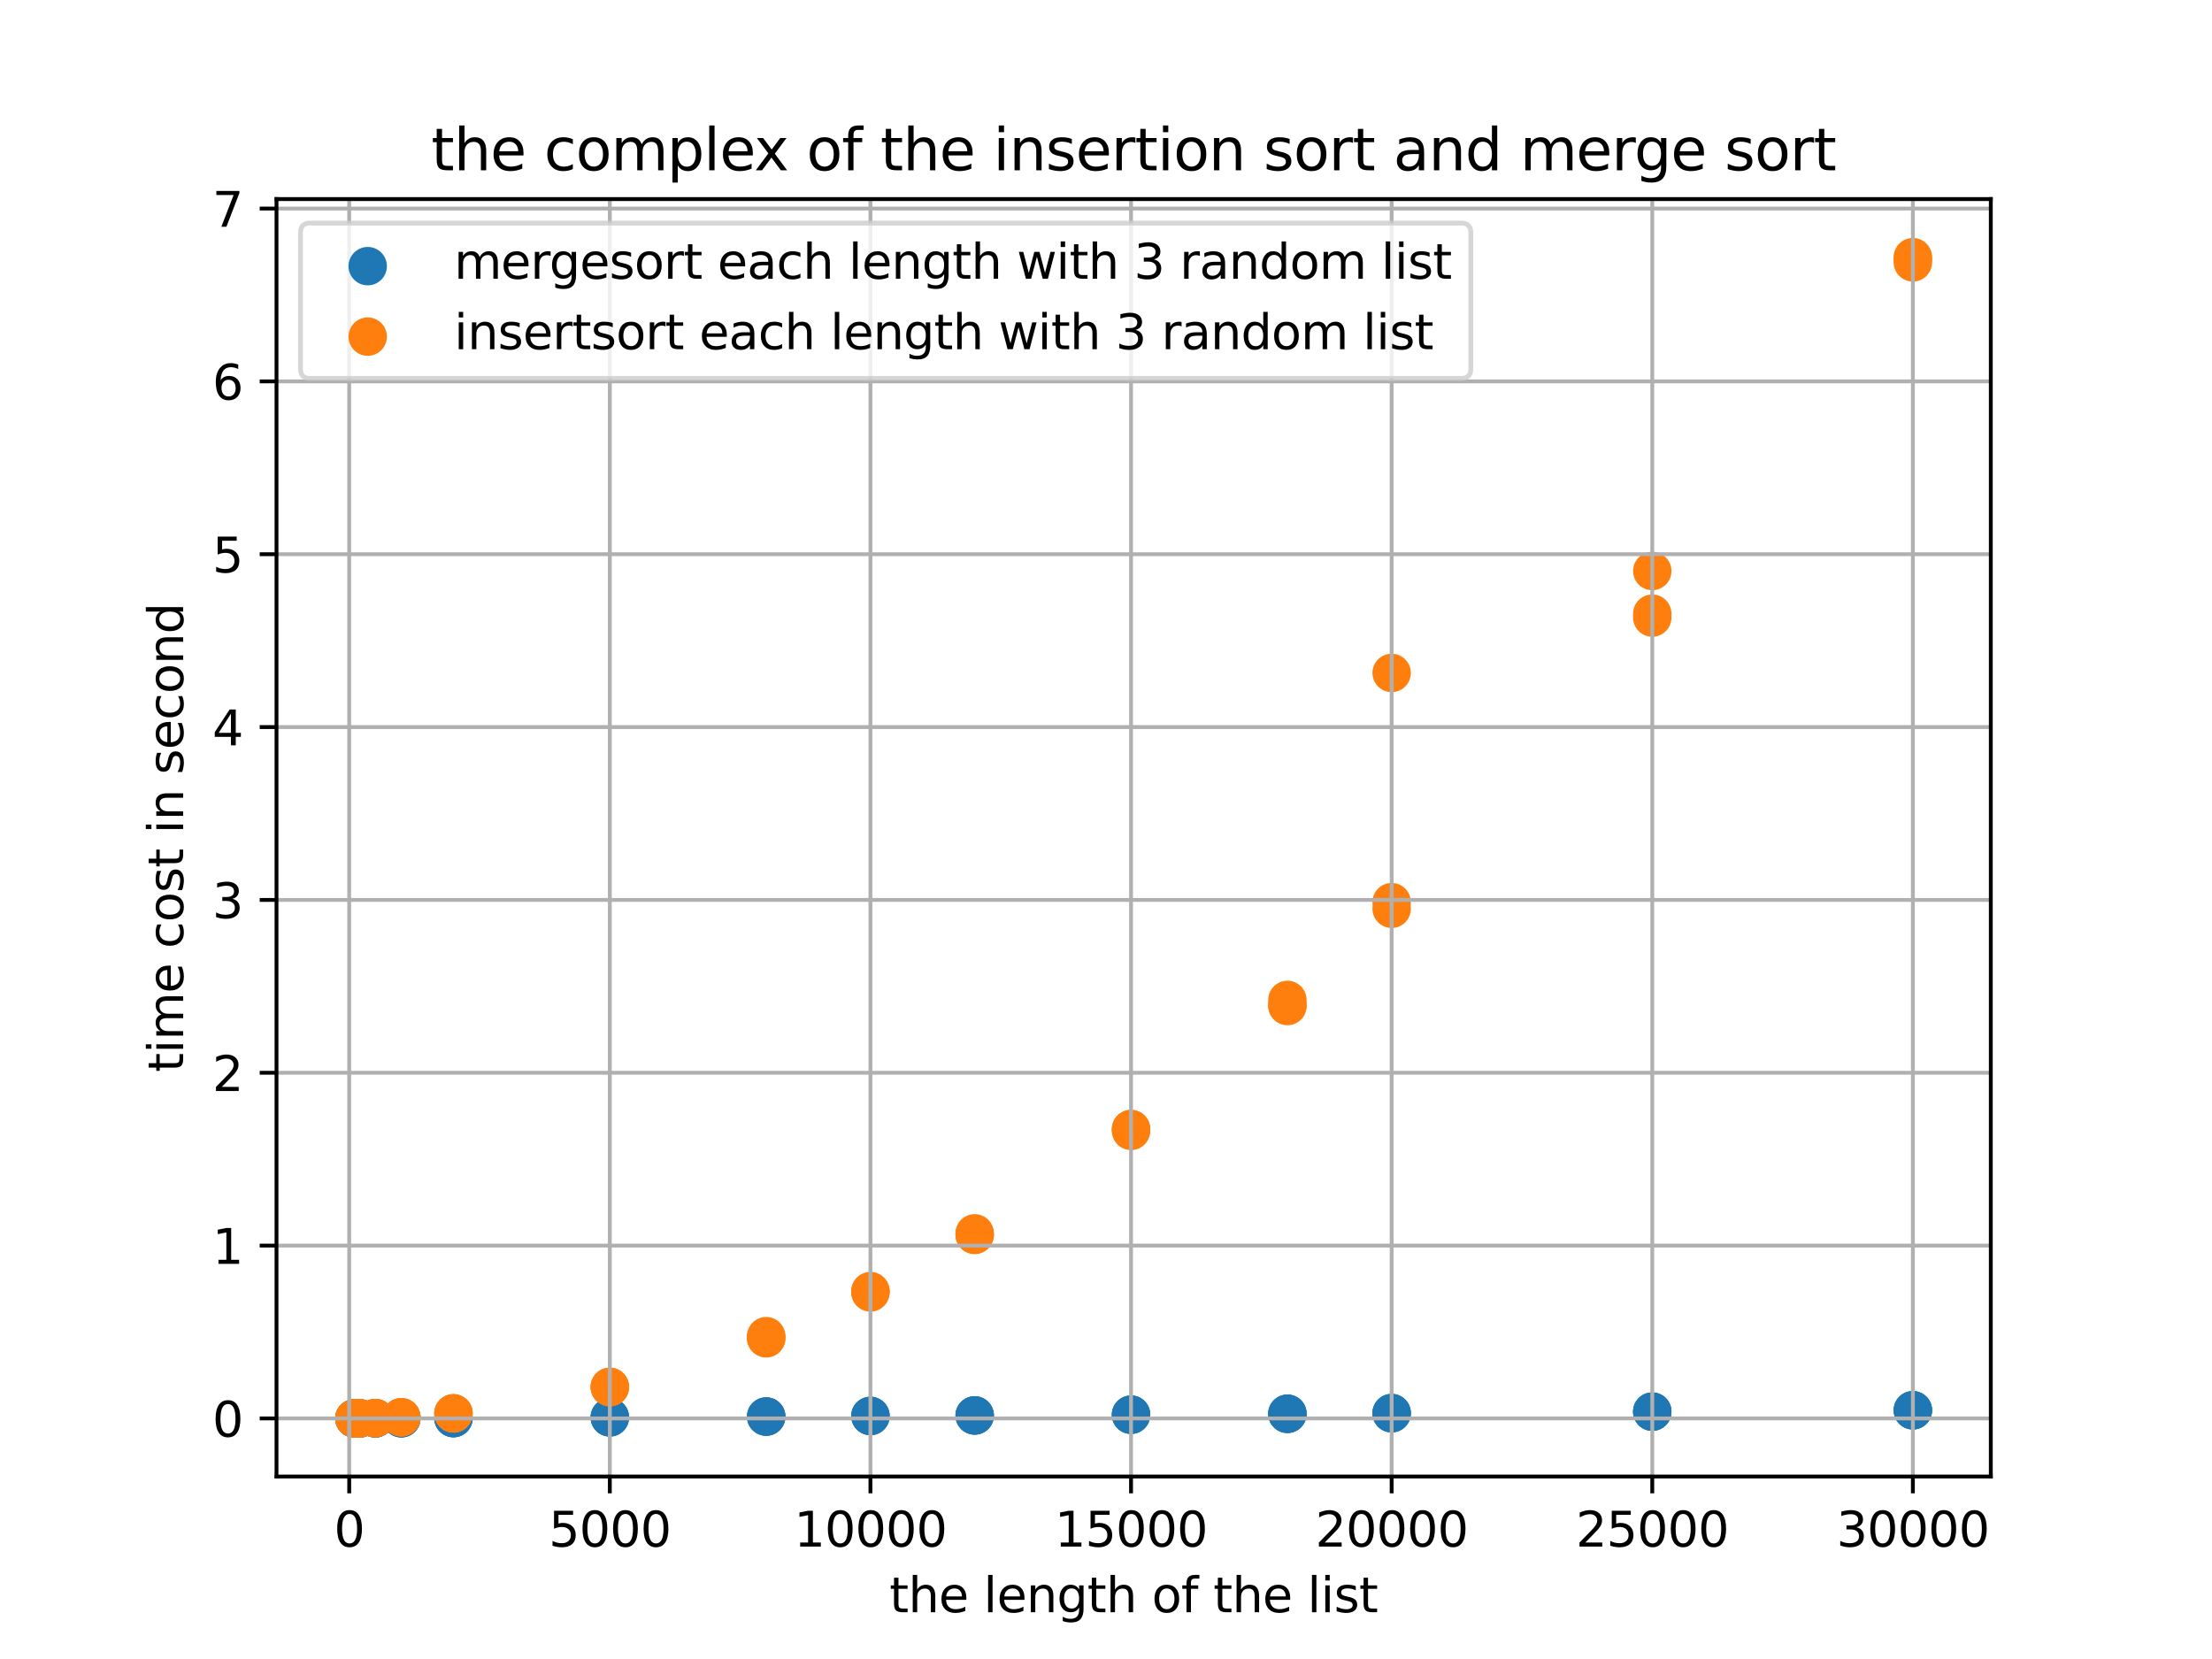 <?xml version="1.0" encoding="utf-8" standalone="no"?>
<!DOCTYPE svg PUBLIC "-//W3C//DTD SVG 1.1//EN"
  "http://www.w3.org/Graphics/SVG/1.1/DTD/svg11.dtd">
<svg xmlns:xlink="http://www.w3.org/1999/xlink" width="460.8pt" height="345.6pt" viewBox="0 0 460.8 345.6" xmlns="http://www.w3.org/2000/svg" version="1.1">
 <defs>
  <style type="text/css">*{stroke-linejoin: round; stroke-linecap: butt}</style>
 </defs>
 <g id="figure_1">
  <g id="patch_1">
   <path d="M 0 345.6 
L 460.8 345.6 
L 460.8 0 
L 0 0 
z
" style="fill: #ffffff"/>
  </g>
  <g id="axes_1">
   <g id="patch_2">
    <path d="M 57.6 307.584 
L 414.72 307.584 
L 414.72 41.472 
L 57.6 41.472 
z
" style="fill: #ffffff"/>
   </g>
   <g id="PathCollection_1">
    <defs>
     <path id="m9491cc3887" d="M 0 3 
C 0.796 3 1.559 2.684 2.121 2.121 
C 2.684 1.559 3 0.796 3 0 
C 3 -0.796 2.684 -1.559 2.121 -2.121 
C 1.559 -2.684 0.796 -3 0 -3 
C -0.796 -3 -1.559 -2.684 -2.121 -2.121 
C -2.684 -1.559 -3 -0.796 -3 0 
C -3 0.796 -2.684 1.559 -2.121 2.121 
C -1.559 2.684 -0.796 3 0 3 
z
" style="stroke: #1f77b4; stroke-width: 2"/>
    </defs>
    <g clip-path="url(#p5fad1ad735)">
     <use xlink:href="#m9491cc3887" x="73.833" y="295.488" style="fill: #1f77b4; stroke: #1f77b4; stroke-width: 2"/>
     <use xlink:href="#m9491cc3887" x="74.919" y="295.452" style="fill: #1f77b4; stroke: #1f77b4; stroke-width: 2"/>
     <use xlink:href="#m9491cc3887" x="78.176" y="295.488" style="fill: #1f77b4; stroke: #1f77b4; stroke-width: 2"/>
     <use xlink:href="#m9491cc3887" x="83.605" y="295.416" style="fill: #1f77b4; stroke: #1f77b4; stroke-width: 2"/>
     <use xlink:href="#m9491cc3887" x="94.463" y="295.416" style="fill: #1f77b4; stroke: #1f77b4; stroke-width: 2"/>
     <use xlink:href="#m9491cc3887" x="127.037" y="295.253" style="fill: #1f77b4; stroke: #1f77b4; stroke-width: 2"/>
     <use xlink:href="#m9491cc3887" x="159.611" y="295.095" style="fill: #1f77b4; stroke: #1f77b4; stroke-width: 2"/>
     <use xlink:href="#m9491cc3887" x="181.327" y="294.948" style="fill: #1f77b4; stroke: #1f77b4; stroke-width: 2"/>
     <use xlink:href="#m9491cc3887" x="203.043" y="294.84" style="fill: #1f77b4; stroke: #1f77b4; stroke-width: 2"/>
     <use xlink:href="#m9491cc3887" x="235.617" y="294.696" style="fill: #1f77b4; stroke: #1f77b4; stroke-width: 2"/>
     <use xlink:href="#m9491cc3887" x="268.191" y="294.497" style="fill: #1f77b4; stroke: #1f77b4; stroke-width: 2"/>
     <use xlink:href="#m9491cc3887" x="289.907" y="294.354" style="fill: #1f77b4; stroke: #1f77b4; stroke-width: 2"/>
     <use xlink:href="#m9491cc3887" x="344.197" y="294.057" style="fill: #1f77b4; stroke: #1f77b4; stroke-width: 2"/>
     <use xlink:href="#m9491cc3887" x="398.487" y="293.786" style="fill: #1f77b4; stroke: #1f77b4; stroke-width: 2"/>
     <use xlink:href="#m9491cc3887" x="73.833" y="295.488" style="fill: #1f77b4; stroke: #1f77b4; stroke-width: 2"/>
     <use xlink:href="#m9491cc3887" x="74.919" y="295.488" style="fill: #1f77b4; stroke: #1f77b4; stroke-width: 2"/>
     <use xlink:href="#m9491cc3887" x="78.176" y="295.452" style="fill: #1f77b4; stroke: #1f77b4; stroke-width: 2"/>
     <use xlink:href="#m9491cc3887" x="83.605" y="295.452" style="fill: #1f77b4; stroke: #1f77b4; stroke-width: 2"/>
     <use xlink:href="#m9491cc3887" x="94.463" y="295.416" style="fill: #1f77b4; stroke: #1f77b4; stroke-width: 2"/>
     <use xlink:href="#m9491cc3887" x="127.037" y="295.272" style="fill: #1f77b4; stroke: #1f77b4; stroke-width: 2"/>
     <use xlink:href="#m9491cc3887" x="159.611" y="295.092" style="fill: #1f77b4; stroke: #1f77b4; stroke-width: 2"/>
     <use xlink:href="#m9491cc3887" x="181.327" y="294.985" style="fill: #1f77b4; stroke: #1f77b4; stroke-width: 2"/>
     <use xlink:href="#m9491cc3887" x="203.043" y="294.875" style="fill: #1f77b4; stroke: #1f77b4; stroke-width: 2"/>
     <use xlink:href="#m9491cc3887" x="235.617" y="294.697" style="fill: #1f77b4; stroke: #1f77b4; stroke-width: 2"/>
     <use xlink:href="#m9491cc3887" x="268.191" y="294.516" style="fill: #1f77b4; stroke: #1f77b4; stroke-width: 2"/>
     <use xlink:href="#m9491cc3887" x="289.907" y="294.372" style="fill: #1f77b4; stroke: #1f77b4; stroke-width: 2"/>
     <use xlink:href="#m9491cc3887" x="344.197" y="294.084" style="fill: #1f77b4; stroke: #1f77b4; stroke-width: 2"/>
     <use xlink:href="#m9491cc3887" x="398.487" y="293.796" style="fill: #1f77b4; stroke: #1f77b4; stroke-width: 2"/>
     <use xlink:href="#m9491cc3887" x="73.833" y="295.488" style="fill: #1f77b4; stroke: #1f77b4; stroke-width: 2"/>
     <use xlink:href="#m9491cc3887" x="74.919" y="295.488" style="fill: #1f77b4; stroke: #1f77b4; stroke-width: 2"/>
     <use xlink:href="#m9491cc3887" x="78.176" y="295.452" style="fill: #1f77b4; stroke: #1f77b4; stroke-width: 2"/>
     <use xlink:href="#m9491cc3887" x="83.605" y="295.452" style="fill: #1f77b4; stroke: #1f77b4; stroke-width: 2"/>
     <use xlink:href="#m9491cc3887" x="94.463" y="295.416" style="fill: #1f77b4; stroke: #1f77b4; stroke-width: 2"/>
     <use xlink:href="#m9491cc3887" x="127.037" y="295.236" style="fill: #1f77b4; stroke: #1f77b4; stroke-width: 2"/>
     <use xlink:href="#m9491cc3887" x="159.611" y="295.1" style="fill: #1f77b4; stroke: #1f77b4; stroke-width: 2"/>
     <use xlink:href="#m9491cc3887" x="181.327" y="294.976" style="fill: #1f77b4; stroke: #1f77b4; stroke-width: 2"/>
     <use xlink:href="#m9491cc3887" x="203.043" y="294.876" style="fill: #1f77b4; stroke: #1f77b4; stroke-width: 2"/>
     <use xlink:href="#m9491cc3887" x="235.617" y="294.732" style="fill: #1f77b4; stroke: #1f77b4; stroke-width: 2"/>
     <use xlink:href="#m9491cc3887" x="268.191" y="294.533" style="fill: #1f77b4; stroke: #1f77b4; stroke-width: 2"/>
     <use xlink:href="#m9491cc3887" x="289.907" y="294.426" style="fill: #1f77b4; stroke: #1f77b4; stroke-width: 2"/>
     <use xlink:href="#m9491cc3887" x="344.197" y="294.084" style="fill: #1f77b4; stroke: #1f77b4; stroke-width: 2"/>
     <use xlink:href="#m9491cc3887" x="398.487" y="293.777" style="fill: #1f77b4; stroke: #1f77b4; stroke-width: 2"/>
    </g>
   </g>
   <g id="PathCollection_2">
    <defs>
     <path id="m4ae470f690" d="M 0 3 
C 0.796 3 1.559 2.684 2.121 2.121 
C 2.684 1.559 3 0.796 3 0 
C 3 -0.796 2.684 -1.559 2.121 -2.121 
C 1.559 -2.684 0.796 -3 0 -3 
C -0.796 -3 -1.559 -2.684 -2.121 -2.121 
C -2.684 -1.559 -3 -0.796 -3 0 
C -3 0.796 -2.684 1.559 -2.121 2.121 
C -1.559 2.684 -0.796 3 0 3 
z
" style="stroke: #ff7f0e; stroke-width: 2"/>
    </defs>
    <g clip-path="url(#p5fad1ad735)">
     <use xlink:href="#m4ae470f690" x="73.833" y="295.488" style="fill: #ff7f0e; stroke: #ff7f0e; stroke-width: 2"/>
     <use xlink:href="#m4ae470f690" x="74.919" y="295.452" style="fill: #ff7f0e; stroke: #ff7f0e; stroke-width: 2"/>
     <use xlink:href="#m4ae470f690" x="78.176" y="295.416" style="fill: #ff7f0e; stroke: #ff7f0e; stroke-width: 2"/>
     <use xlink:href="#m4ae470f690" x="83.605" y="295.236" style="fill: #ff7f0e; stroke: #ff7f0e; stroke-width: 2"/>
     <use xlink:href="#m4ae470f690" x="94.463" y="294.423" style="fill: #ff7f0e; stroke: #ff7f0e; stroke-width: 2"/>
     <use xlink:href="#m4ae470f690" x="127.037" y="288.899" style="fill: #ff7f0e; stroke: #ff7f0e; stroke-width: 2"/>
     <use xlink:href="#m4ae470f690" x="159.611" y="278.345" style="fill: #ff7f0e; stroke: #ff7f0e; stroke-width: 2"/>
     <use xlink:href="#m4ae470f690" x="181.327" y="268.955" style="fill: #ff7f0e; stroke: #ff7f0e; stroke-width: 2"/>
     <use xlink:href="#m4ae470f690" x="203.043" y="257.262" style="fill: #ff7f0e; stroke: #ff7f0e; stroke-width: 2"/>
     <use xlink:href="#m4ae470f690" x="235.617" y="235.216" style="fill: #ff7f0e; stroke: #ff7f0e; stroke-width: 2"/>
     <use xlink:href="#m4ae470f690" x="268.191" y="209.577" style="fill: #ff7f0e; stroke: #ff7f0e; stroke-width: 2"/>
     <use xlink:href="#m4ae470f690" x="289.907" y="189.322" style="fill: #ff7f0e; stroke: #ff7f0e; stroke-width: 2"/>
     <use xlink:href="#m4ae470f690" x="344.197" y="127.84" style="fill: #ff7f0e; stroke: #ff7f0e; stroke-width: 2"/>
     <use xlink:href="#m4ae470f690" x="398.487" y="53.936" style="fill: #ff7f0e; stroke: #ff7f0e; stroke-width: 2"/>
     <use xlink:href="#m4ae470f690" x="73.833" y="295.452" style="fill: #ff7f0e; stroke: #ff7f0e; stroke-width: 2"/>
     <use xlink:href="#m4ae470f690" x="74.919" y="295.488" style="fill: #ff7f0e; stroke: #ff7f0e; stroke-width: 2"/>
     <use xlink:href="#m4ae470f690" x="78.176" y="295.413" style="fill: #ff7f0e; stroke: #ff7f0e; stroke-width: 2"/>
     <use xlink:href="#m4ae470f690" x="83.605" y="295.253" style="fill: #ff7f0e; stroke: #ff7f0e; stroke-width: 2"/>
     <use xlink:href="#m4ae470f690" x="94.463" y="294.463" style="fill: #ff7f0e; stroke: #ff7f0e; stroke-width: 2"/>
     <use xlink:href="#m4ae470f690" x="127.037" y="288.92" style="fill: #ff7f0e; stroke: #ff7f0e; stroke-width: 2"/>
     <use xlink:href="#m4ae470f690" x="159.611" y="278.799" style="fill: #ff7f0e; stroke: #ff7f0e; stroke-width: 2"/>
     <use xlink:href="#m4ae470f690" x="181.327" y="269.095" style="fill: #ff7f0e; stroke: #ff7f0e; stroke-width: 2"/>
     <use xlink:href="#m4ae470f690" x="203.043" y="256.925" style="fill: #ff7f0e; stroke: #ff7f0e; stroke-width: 2"/>
     <use xlink:href="#m4ae470f690" x="235.617" y="235.195" style="fill: #ff7f0e; stroke: #ff7f0e; stroke-width: 2"/>
     <use xlink:href="#m4ae470f690" x="268.191" y="208.303" style="fill: #ff7f0e; stroke: #ff7f0e; stroke-width: 2"/>
     <use xlink:href="#m4ae470f690" x="289.907" y="140.185" style="fill: #ff7f0e; stroke: #ff7f0e; stroke-width: 2"/>
     <use xlink:href="#m4ae470f690" x="344.197" y="118.95" style="fill: #ff7f0e; stroke: #ff7f0e; stroke-width: 2"/>
     <use xlink:href="#m4ae470f690" x="398.487" y="53.568" style="fill: #ff7f0e; stroke: #ff7f0e; stroke-width: 2"/>
     <use xlink:href="#m4ae470f690" x="73.833" y="295.488" style="fill: #ff7f0e; stroke: #ff7f0e; stroke-width: 2"/>
     <use xlink:href="#m4ae470f690" x="74.919" y="295.452" style="fill: #ff7f0e; stroke: #ff7f0e; stroke-width: 2"/>
     <use xlink:href="#m4ae470f690" x="78.176" y="295.416" style="fill: #ff7f0e; stroke: #ff7f0e; stroke-width: 2"/>
     <use xlink:href="#m4ae470f690" x="83.605" y="295.236" style="fill: #ff7f0e; stroke: #ff7f0e; stroke-width: 2"/>
     <use xlink:href="#m4ae470f690" x="94.463" y="294.419" style="fill: #ff7f0e; stroke: #ff7f0e; stroke-width: 2"/>
     <use xlink:href="#m4ae470f690" x="127.037" y="288.997" style="fill: #ff7f0e; stroke: #ff7f0e; stroke-width: 2"/>
     <use xlink:href="#m4ae470f690" x="159.611" y="278.699" style="fill: #ff7f0e; stroke: #ff7f0e; stroke-width: 2"/>
     <use xlink:href="#m4ae470f690" x="181.327" y="269.239" style="fill: #ff7f0e; stroke: #ff7f0e; stroke-width: 2"/>
     <use xlink:href="#m4ae470f690" x="203.043" y="257.2" style="fill: #ff7f0e; stroke: #ff7f0e; stroke-width: 2"/>
     <use xlink:href="#m4ae470f690" x="235.617" y="235.586" style="fill: #ff7f0e; stroke: #ff7f0e; stroke-width: 2"/>
     <use xlink:href="#m4ae470f690" x="268.191" y="209.414" style="fill: #ff7f0e; stroke: #ff7f0e; stroke-width: 2"/>
     <use xlink:href="#m4ae470f690" x="289.907" y="187.936" style="fill: #ff7f0e; stroke: #ff7f0e; stroke-width: 2"/>
     <use xlink:href="#m4ae470f690" x="344.197" y="128.65" style="fill: #ff7f0e; stroke: #ff7f0e; stroke-width: 2"/>
     <use xlink:href="#m4ae470f690" x="398.487" y="54.66" style="fill: #ff7f0e; stroke: #ff7f0e; stroke-width: 2"/>
    </g>
   </g>
   <g id="matplotlib.axis_1">
    <g id="xtick_1">
     <g id="line2d_1">
      <path d="M 72.747 307.584 
L 72.747 41.472 
" clip-path="url(#p5fad1ad735)" style="fill: none; stroke: #b0b0b0; stroke-width: 0.8; stroke-linecap: square"/>
     </g>
     <g id="line2d_2">
      <defs>
       <path id="me5b21885c3" d="M 0 0 
L 0 3.5 
" style="stroke: #000000; stroke-width: 0.8"/>
      </defs>
      <g>
       <use xlink:href="#me5b21885c3" x="72.747" y="307.584" style="stroke: #000000; stroke-width: 0.8"/>
      </g>
     </g>
     <g id="text_1">
      <!-- 0 -->
      <g transform="translate(69.566 322.182) scale(0.1 -0.1)">
       <defs>
        <path id="DejaVuSans-30" d="M 2034 4250 
Q 1547 4250 1301 3770 
Q 1056 3291 1056 2328 
Q 1056 1369 1301 889 
Q 1547 409 2034 409 
Q 2525 409 2770 889 
Q 3016 1369 3016 2328 
Q 3016 3291 2770 3770 
Q 2525 4250 2034 4250 
z
M 2034 4750 
Q 2819 4750 3233 4129 
Q 3647 3509 3647 2328 
Q 3647 1150 3233 529 
Q 2819 -91 2034 -91 
Q 1250 -91 836 529 
Q 422 1150 422 2328 
Q 422 3509 836 4129 
Q 1250 4750 2034 4750 
z
" transform="scale(0.016)"/>
       </defs>
       <use xlink:href="#DejaVuSans-30"/>
      </g>
     </g>
    </g>
    <g id="xtick_2">
     <g id="line2d_3">
      <path d="M 127.037 307.584 
L 127.037 41.472 
" clip-path="url(#p5fad1ad735)" style="fill: none; stroke: #b0b0b0; stroke-width: 0.8; stroke-linecap: square"/>
     </g>
     <g id="line2d_4">
      <g>
       <use xlink:href="#me5b21885c3" x="127.037" y="307.584" style="stroke: #000000; stroke-width: 0.8"/>
      </g>
     </g>
     <g id="text_2">
      <!-- 5000 -->
      <g transform="translate(114.312 322.182) scale(0.1 -0.1)">
       <defs>
        <path id="DejaVuSans-35" d="M 691 4666 
L 3169 4666 
L 3169 4134 
L 1269 4134 
L 1269 2991 
Q 1406 3038 1543 3061 
Q 1681 3084 1819 3084 
Q 2600 3084 3056 2656 
Q 3513 2228 3513 1497 
Q 3513 744 3044 326 
Q 2575 -91 1722 -91 
Q 1428 -91 1123 -41 
Q 819 9 494 109 
L 494 744 
Q 775 591 1075 516 
Q 1375 441 1709 441 
Q 2250 441 2565 725 
Q 2881 1009 2881 1497 
Q 2881 1984 2565 2268 
Q 2250 2553 1709 2553 
Q 1456 2553 1204 2497 
Q 953 2441 691 2322 
L 691 4666 
z
" transform="scale(0.016)"/>
       </defs>
       <use xlink:href="#DejaVuSans-35"/>
       <use xlink:href="#DejaVuSans-30" x="63.623"/>
       <use xlink:href="#DejaVuSans-30" x="127.246"/>
       <use xlink:href="#DejaVuSans-30" x="190.869"/>
      </g>
     </g>
    </g>
    <g id="xtick_3">
     <g id="line2d_5">
      <path d="M 181.327 307.584 
L 181.327 41.472 
" clip-path="url(#p5fad1ad735)" style="fill: none; stroke: #b0b0b0; stroke-width: 0.8; stroke-linecap: square"/>
     </g>
     <g id="line2d_6">
      <g>
       <use xlink:href="#me5b21885c3" x="181.327" y="307.584" style="stroke: #000000; stroke-width: 0.8"/>
      </g>
     </g>
     <g id="text_3">
      <!-- 10000 -->
      <g transform="translate(165.421 322.182) scale(0.1 -0.1)">
       <defs>
        <path id="DejaVuSans-31" d="M 794 531 
L 1825 531 
L 1825 4091 
L 703 3866 
L 703 4441 
L 1819 4666 
L 2450 4666 
L 2450 531 
L 3481 531 
L 3481 0 
L 794 0 
L 794 531 
z
" transform="scale(0.016)"/>
       </defs>
       <use xlink:href="#DejaVuSans-31"/>
       <use xlink:href="#DejaVuSans-30" x="63.623"/>
       <use xlink:href="#DejaVuSans-30" x="127.246"/>
       <use xlink:href="#DejaVuSans-30" x="190.869"/>
       <use xlink:href="#DejaVuSans-30" x="254.492"/>
      </g>
     </g>
    </g>
    <g id="xtick_4">
     <g id="line2d_7">
      <path d="M 235.617 307.584 
L 235.617 41.472 
" clip-path="url(#p5fad1ad735)" style="fill: none; stroke: #b0b0b0; stroke-width: 0.8; stroke-linecap: square"/>
     </g>
     <g id="line2d_8">
      <g>
       <use xlink:href="#me5b21885c3" x="235.617" y="307.584" style="stroke: #000000; stroke-width: 0.8"/>
      </g>
     </g>
     <g id="text_4">
      <!-- 15000 -->
      <g transform="translate(219.711 322.182) scale(0.1 -0.1)">
       <use xlink:href="#DejaVuSans-31"/>
       <use xlink:href="#DejaVuSans-35" x="63.623"/>
       <use xlink:href="#DejaVuSans-30" x="127.246"/>
       <use xlink:href="#DejaVuSans-30" x="190.869"/>
       <use xlink:href="#DejaVuSans-30" x="254.492"/>
      </g>
     </g>
    </g>
    <g id="xtick_5">
     <g id="line2d_9">
      <path d="M 289.907 307.584 
L 289.907 41.472 
" clip-path="url(#p5fad1ad735)" style="fill: none; stroke: #b0b0b0; stroke-width: 0.8; stroke-linecap: square"/>
     </g>
     <g id="line2d_10">
      <g>
       <use xlink:href="#me5b21885c3" x="289.907" y="307.584" style="stroke: #000000; stroke-width: 0.8"/>
      </g>
     </g>
     <g id="text_5">
      <!-- 20000 -->
      <g transform="translate(274.001 322.182) scale(0.1 -0.1)">
       <defs>
        <path id="DejaVuSans-32" d="M 1228 531 
L 3431 531 
L 3431 0 
L 469 0 
L 469 531 
Q 828 903 1448 1529 
Q 2069 2156 2228 2338 
Q 2531 2678 2651 2914 
Q 2772 3150 2772 3378 
Q 2772 3750 2511 3984 
Q 2250 4219 1831 4219 
Q 1534 4219 1204 4116 
Q 875 4013 500 3803 
L 500 4441 
Q 881 4594 1212 4672 
Q 1544 4750 1819 4750 
Q 2544 4750 2975 4387 
Q 3406 4025 3406 3419 
Q 3406 3131 3298 2873 
Q 3191 2616 2906 2266 
Q 2828 2175 2409 1742 
Q 1991 1309 1228 531 
z
" transform="scale(0.016)"/>
       </defs>
       <use xlink:href="#DejaVuSans-32"/>
       <use xlink:href="#DejaVuSans-30" x="63.623"/>
       <use xlink:href="#DejaVuSans-30" x="127.246"/>
       <use xlink:href="#DejaVuSans-30" x="190.869"/>
       <use xlink:href="#DejaVuSans-30" x="254.492"/>
      </g>
     </g>
    </g>
    <g id="xtick_6">
     <g id="line2d_11">
      <path d="M 344.197 307.584 
L 344.197 41.472 
" clip-path="url(#p5fad1ad735)" style="fill: none; stroke: #b0b0b0; stroke-width: 0.8; stroke-linecap: square"/>
     </g>
     <g id="line2d_12">
      <g>
       <use xlink:href="#me5b21885c3" x="344.197" y="307.584" style="stroke: #000000; stroke-width: 0.8"/>
      </g>
     </g>
     <g id="text_6">
      <!-- 25000 -->
      <g transform="translate(328.291 322.182) scale(0.1 -0.1)">
       <use xlink:href="#DejaVuSans-32"/>
       <use xlink:href="#DejaVuSans-35" x="63.623"/>
       <use xlink:href="#DejaVuSans-30" x="127.246"/>
       <use xlink:href="#DejaVuSans-30" x="190.869"/>
       <use xlink:href="#DejaVuSans-30" x="254.492"/>
      </g>
     </g>
    </g>
    <g id="xtick_7">
     <g id="line2d_13">
      <path d="M 398.487 307.584 
L 398.487 41.472 
" clip-path="url(#p5fad1ad735)" style="fill: none; stroke: #b0b0b0; stroke-width: 0.8; stroke-linecap: square"/>
     </g>
     <g id="line2d_14">
      <g>
       <use xlink:href="#me5b21885c3" x="398.487" y="307.584" style="stroke: #000000; stroke-width: 0.8"/>
      </g>
     </g>
     <g id="text_7">
      <!-- 30000 -->
      <g transform="translate(382.581 322.182) scale(0.1 -0.1)">
       <defs>
        <path id="DejaVuSans-33" d="M 2597 2516 
Q 3050 2419 3304 2112 
Q 3559 1806 3559 1356 
Q 3559 666 3084 287 
Q 2609 -91 1734 -91 
Q 1441 -91 1130 -33 
Q 819 25 488 141 
L 488 750 
Q 750 597 1062 519 
Q 1375 441 1716 441 
Q 2309 441 2620 675 
Q 2931 909 2931 1356 
Q 2931 1769 2642 2001 
Q 2353 2234 1838 2234 
L 1294 2234 
L 1294 2753 
L 1863 2753 
Q 2328 2753 2575 2939 
Q 2822 3125 2822 3475 
Q 2822 3834 2567 4026 
Q 2313 4219 1838 4219 
Q 1578 4219 1281 4162 
Q 984 4106 628 3988 
L 628 4550 
Q 988 4650 1302 4700 
Q 1616 4750 1894 4750 
Q 2613 4750 3031 4423 
Q 3450 4097 3450 3541 
Q 3450 3153 3228 2886 
Q 3006 2619 2597 2516 
z
" transform="scale(0.016)"/>
       </defs>
       <use xlink:href="#DejaVuSans-33"/>
       <use xlink:href="#DejaVuSans-30" x="63.623"/>
       <use xlink:href="#DejaVuSans-30" x="127.246"/>
       <use xlink:href="#DejaVuSans-30" x="190.869"/>
       <use xlink:href="#DejaVuSans-30" x="254.492"/>
      </g>
     </g>
    </g>
    <g id="text_8">
     <!-- the length of the list -->
     <g transform="translate(185.293 335.861) scale(0.1 -0.1)">
      <defs>
       <path id="DejaVuSans-74" d="M 1172 4494 
L 1172 3500 
L 2356 3500 
L 2356 3053 
L 1172 3053 
L 1172 1153 
Q 1172 725 1289 603 
Q 1406 481 1766 481 
L 2356 481 
L 2356 0 
L 1766 0 
Q 1100 0 847 248 
Q 594 497 594 1153 
L 594 3053 
L 172 3053 
L 172 3500 
L 594 3500 
L 594 4494 
L 1172 4494 
z
" transform="scale(0.016)"/>
       <path id="DejaVuSans-68" d="M 3513 2113 
L 3513 0 
L 2938 0 
L 2938 2094 
Q 2938 2591 2744 2837 
Q 2550 3084 2163 3084 
Q 1697 3084 1428 2787 
Q 1159 2491 1159 1978 
L 1159 0 
L 581 0 
L 581 4863 
L 1159 4863 
L 1159 2956 
Q 1366 3272 1645 3428 
Q 1925 3584 2291 3584 
Q 2894 3584 3203 3211 
Q 3513 2838 3513 2113 
z
" transform="scale(0.016)"/>
       <path id="DejaVuSans-65" d="M 3597 1894 
L 3597 1613 
L 953 1613 
Q 991 1019 1311 708 
Q 1631 397 2203 397 
Q 2534 397 2845 478 
Q 3156 559 3463 722 
L 3463 178 
Q 3153 47 2828 -22 
Q 2503 -91 2169 -91 
Q 1331 -91 842 396 
Q 353 884 353 1716 
Q 353 2575 817 3079 
Q 1281 3584 2069 3584 
Q 2775 3584 3186 3129 
Q 3597 2675 3597 1894 
z
M 3022 2063 
Q 3016 2534 2758 2815 
Q 2500 3097 2075 3097 
Q 1594 3097 1305 2825 
Q 1016 2553 972 2059 
L 3022 2063 
z
" transform="scale(0.016)"/>
       <path id="DejaVuSans-20" transform="scale(0.016)"/>
       <path id="DejaVuSans-6c" d="M 603 4863 
L 1178 4863 
L 1178 0 
L 603 0 
L 603 4863 
z
" transform="scale(0.016)"/>
       <path id="DejaVuSans-6e" d="M 3513 2113 
L 3513 0 
L 2938 0 
L 2938 2094 
Q 2938 2591 2744 2837 
Q 2550 3084 2163 3084 
Q 1697 3084 1428 2787 
Q 1159 2491 1159 1978 
L 1159 0 
L 581 0 
L 581 3500 
L 1159 3500 
L 1159 2956 
Q 1366 3272 1645 3428 
Q 1925 3584 2291 3584 
Q 2894 3584 3203 3211 
Q 3513 2838 3513 2113 
z
" transform="scale(0.016)"/>
       <path id="DejaVuSans-67" d="M 2906 1791 
Q 2906 2416 2648 2759 
Q 2391 3103 1925 3103 
Q 1463 3103 1205 2759 
Q 947 2416 947 1791 
Q 947 1169 1205 825 
Q 1463 481 1925 481 
Q 2391 481 2648 825 
Q 2906 1169 2906 1791 
z
M 3481 434 
Q 3481 -459 3084 -895 
Q 2688 -1331 1869 -1331 
Q 1566 -1331 1297 -1286 
Q 1028 -1241 775 -1147 
L 775 -588 
Q 1028 -725 1275 -790 
Q 1522 -856 1778 -856 
Q 2344 -856 2625 -561 
Q 2906 -266 2906 331 
L 2906 616 
Q 2728 306 2450 153 
Q 2172 0 1784 0 
Q 1141 0 747 490 
Q 353 981 353 1791 
Q 353 2603 747 3093 
Q 1141 3584 1784 3584 
Q 2172 3584 2450 3431 
Q 2728 3278 2906 2969 
L 2906 3500 
L 3481 3500 
L 3481 434 
z
" transform="scale(0.016)"/>
       <path id="DejaVuSans-6f" d="M 1959 3097 
Q 1497 3097 1228 2736 
Q 959 2375 959 1747 
Q 959 1119 1226 758 
Q 1494 397 1959 397 
Q 2419 397 2687 759 
Q 2956 1122 2956 1747 
Q 2956 2369 2687 2733 
Q 2419 3097 1959 3097 
z
M 1959 3584 
Q 2709 3584 3137 3096 
Q 3566 2609 3566 1747 
Q 3566 888 3137 398 
Q 2709 -91 1959 -91 
Q 1206 -91 779 398 
Q 353 888 353 1747 
Q 353 2609 779 3096 
Q 1206 3584 1959 3584 
z
" transform="scale(0.016)"/>
       <path id="DejaVuSans-66" d="M 2375 4863 
L 2375 4384 
L 1825 4384 
Q 1516 4384 1395 4259 
Q 1275 4134 1275 3809 
L 1275 3500 
L 2222 3500 
L 2222 3053 
L 1275 3053 
L 1275 0 
L 697 0 
L 697 3053 
L 147 3053 
L 147 3500 
L 697 3500 
L 697 3744 
Q 697 4328 969 4595 
Q 1241 4863 1831 4863 
L 2375 4863 
z
" transform="scale(0.016)"/>
       <path id="DejaVuSans-69" d="M 603 3500 
L 1178 3500 
L 1178 0 
L 603 0 
L 603 3500 
z
M 603 4863 
L 1178 4863 
L 1178 4134 
L 603 4134 
L 603 4863 
z
" transform="scale(0.016)"/>
       <path id="DejaVuSans-73" d="M 2834 3397 
L 2834 2853 
Q 2591 2978 2328 3040 
Q 2066 3103 1784 3103 
Q 1356 3103 1142 2972 
Q 928 2841 928 2578 
Q 928 2378 1081 2264 
Q 1234 2150 1697 2047 
L 1894 2003 
Q 2506 1872 2764 1633 
Q 3022 1394 3022 966 
Q 3022 478 2636 193 
Q 2250 -91 1575 -91 
Q 1294 -91 989 -36 
Q 684 19 347 128 
L 347 722 
Q 666 556 975 473 
Q 1284 391 1588 391 
Q 1994 391 2212 530 
Q 2431 669 2431 922 
Q 2431 1156 2273 1281 
Q 2116 1406 1581 1522 
L 1381 1569 
Q 847 1681 609 1914 
Q 372 2147 372 2553 
Q 372 3047 722 3315 
Q 1072 3584 1716 3584 
Q 2034 3584 2315 3537 
Q 2597 3491 2834 3397 
z
" transform="scale(0.016)"/>
      </defs>
      <use xlink:href="#DejaVuSans-74"/>
      <use xlink:href="#DejaVuSans-68" x="39.209"/>
      <use xlink:href="#DejaVuSans-65" x="102.588"/>
      <use xlink:href="#DejaVuSans-20" x="164.111"/>
      <use xlink:href="#DejaVuSans-6c" x="195.898"/>
      <use xlink:href="#DejaVuSans-65" x="223.682"/>
      <use xlink:href="#DejaVuSans-6e" x="285.205"/>
      <use xlink:href="#DejaVuSans-67" x="348.584"/>
      <use xlink:href="#DejaVuSans-74" x="412.061"/>
      <use xlink:href="#DejaVuSans-68" x="451.27"/>
      <use xlink:href="#DejaVuSans-20" x="514.648"/>
      <use xlink:href="#DejaVuSans-6f" x="546.436"/>
      <use xlink:href="#DejaVuSans-66" x="607.617"/>
      <use xlink:href="#DejaVuSans-20" x="642.822"/>
      <use xlink:href="#DejaVuSans-74" x="674.609"/>
      <use xlink:href="#DejaVuSans-68" x="713.818"/>
      <use xlink:href="#DejaVuSans-65" x="777.197"/>
      <use xlink:href="#DejaVuSans-20" x="838.721"/>
      <use xlink:href="#DejaVuSans-6c" x="870.508"/>
      <use xlink:href="#DejaVuSans-69" x="898.291"/>
      <use xlink:href="#DejaVuSans-73" x="926.074"/>
      <use xlink:href="#DejaVuSans-74" x="978.174"/>
     </g>
    </g>
   </g>
   <g id="matplotlib.axis_2">
    <g id="ytick_1">
     <g id="line2d_15">
      <path d="M 57.6 295.488 
L 414.72 295.488 
" clip-path="url(#p5fad1ad735)" style="fill: none; stroke: #b0b0b0; stroke-width: 0.8; stroke-linecap: square"/>
     </g>
     <g id="line2d_16">
      <defs>
       <path id="md299b1e5ef" d="M 0 0 
L -3.5 0 
" style="stroke: #000000; stroke-width: 0.8"/>
      </defs>
      <g>
       <use xlink:href="#md299b1e5ef" x="57.6" y="295.488" style="stroke: #000000; stroke-width: 0.8"/>
      </g>
     </g>
     <g id="text_9">
      <!-- 0 -->
      <g transform="translate(44.237 299.287) scale(0.1 -0.1)">
       <use xlink:href="#DejaVuSans-30"/>
      </g>
     </g>
    </g>
    <g id="ytick_2">
     <g id="line2d_17">
      <path d="M 57.6 259.481 
L 414.72 259.481 
" clip-path="url(#p5fad1ad735)" style="fill: none; stroke: #b0b0b0; stroke-width: 0.8; stroke-linecap: square"/>
     </g>
     <g id="line2d_18">
      <g>
       <use xlink:href="#md299b1e5ef" x="57.6" y="259.481" style="stroke: #000000; stroke-width: 0.8"/>
      </g>
     </g>
     <g id="text_10">
      <!-- 1 -->
      <g transform="translate(44.237 263.28) scale(0.1 -0.1)">
       <use xlink:href="#DejaVuSans-31"/>
      </g>
     </g>
    </g>
    <g id="ytick_3">
     <g id="line2d_19">
      <path d="M 57.6 223.474 
L 414.72 223.474 
" clip-path="url(#p5fad1ad735)" style="fill: none; stroke: #b0b0b0; stroke-width: 0.8; stroke-linecap: square"/>
     </g>
     <g id="line2d_20">
      <g>
       <use xlink:href="#md299b1e5ef" x="57.6" y="223.474" style="stroke: #000000; stroke-width: 0.8"/>
      </g>
     </g>
     <g id="text_11">
      <!-- 2 -->
      <g transform="translate(44.237 227.274) scale(0.1 -0.1)">
       <use xlink:href="#DejaVuSans-32"/>
      </g>
     </g>
    </g>
    <g id="ytick_4">
     <g id="line2d_21">
      <path d="M 57.6 187.467 
L 414.72 187.467 
" clip-path="url(#p5fad1ad735)" style="fill: none; stroke: #b0b0b0; stroke-width: 0.8; stroke-linecap: square"/>
     </g>
     <g id="line2d_22">
      <g>
       <use xlink:href="#md299b1e5ef" x="57.6" y="187.467" style="stroke: #000000; stroke-width: 0.8"/>
      </g>
     </g>
     <g id="text_12">
      <!-- 3 -->
      <g transform="translate(44.237 191.267) scale(0.1 -0.1)">
       <use xlink:href="#DejaVuSans-33"/>
      </g>
     </g>
    </g>
    <g id="ytick_5">
     <g id="line2d_23">
      <path d="M 57.6 151.461 
L 414.72 151.461 
" clip-path="url(#p5fad1ad735)" style="fill: none; stroke: #b0b0b0; stroke-width: 0.8; stroke-linecap: square"/>
     </g>
     <g id="line2d_24">
      <g>
       <use xlink:href="#md299b1e5ef" x="57.6" y="151.461" style="stroke: #000000; stroke-width: 0.8"/>
      </g>
     </g>
     <g id="text_13">
      <!-- 4 -->
      <g transform="translate(44.237 155.26) scale(0.1 -0.1)">
       <defs>
        <path id="DejaVuSans-34" d="M 2419 4116 
L 825 1625 
L 2419 1625 
L 2419 4116 
z
M 2253 4666 
L 3047 4666 
L 3047 1625 
L 3713 1625 
L 3713 1100 
L 3047 1100 
L 3047 0 
L 2419 0 
L 2419 1100 
L 313 1100 
L 313 1709 
L 2253 4666 
z
" transform="scale(0.016)"/>
       </defs>
       <use xlink:href="#DejaVuSans-34"/>
      </g>
     </g>
    </g>
    <g id="ytick_6">
     <g id="line2d_25">
      <path d="M 57.6 115.454 
L 414.72 115.454 
" clip-path="url(#p5fad1ad735)" style="fill: none; stroke: #b0b0b0; stroke-width: 0.8; stroke-linecap: square"/>
     </g>
     <g id="line2d_26">
      <g>
       <use xlink:href="#md299b1e5ef" x="57.6" y="115.454" style="stroke: #000000; stroke-width: 0.8"/>
      </g>
     </g>
     <g id="text_14">
      <!-- 5 -->
      <g transform="translate(44.237 119.253) scale(0.1 -0.1)">
       <use xlink:href="#DejaVuSans-35"/>
      </g>
     </g>
    </g>
    <g id="ytick_7">
     <g id="line2d_27">
      <path d="M 57.6 79.447 
L 414.72 79.447 
" clip-path="url(#p5fad1ad735)" style="fill: none; stroke: #b0b0b0; stroke-width: 0.8; stroke-linecap: square"/>
     </g>
     <g id="line2d_28">
      <g>
       <use xlink:href="#md299b1e5ef" x="57.6" y="79.447" style="stroke: #000000; stroke-width: 0.8"/>
      </g>
     </g>
     <g id="text_15">
      <!-- 6 -->
      <g transform="translate(44.237 83.246) scale(0.1 -0.1)">
       <defs>
        <path id="DejaVuSans-36" d="M 2113 2584 
Q 1688 2584 1439 2293 
Q 1191 2003 1191 1497 
Q 1191 994 1439 701 
Q 1688 409 2113 409 
Q 2538 409 2786 701 
Q 3034 994 3034 1497 
Q 3034 2003 2786 2293 
Q 2538 2584 2113 2584 
z
M 3366 4563 
L 3366 3988 
Q 3128 4100 2886 4159 
Q 2644 4219 2406 4219 
Q 1781 4219 1451 3797 
Q 1122 3375 1075 2522 
Q 1259 2794 1537 2939 
Q 1816 3084 2150 3084 
Q 2853 3084 3261 2657 
Q 3669 2231 3669 1497 
Q 3669 778 3244 343 
Q 2819 -91 2113 -91 
Q 1303 -91 875 529 
Q 447 1150 447 2328 
Q 447 3434 972 4092 
Q 1497 4750 2381 4750 
Q 2619 4750 2861 4703 
Q 3103 4656 3366 4563 
z
" transform="scale(0.016)"/>
       </defs>
       <use xlink:href="#DejaVuSans-36"/>
      </g>
     </g>
    </g>
    <g id="ytick_8">
     <g id="line2d_29">
      <path d="M 57.6 43.44 
L 414.72 43.44 
" clip-path="url(#p5fad1ad735)" style="fill: none; stroke: #b0b0b0; stroke-width: 0.8; stroke-linecap: square"/>
     </g>
     <g id="line2d_30">
      <g>
       <use xlink:href="#md299b1e5ef" x="57.6" y="43.44" style="stroke: #000000; stroke-width: 0.8"/>
      </g>
     </g>
     <g id="text_16">
      <!-- 7 -->
      <g transform="translate(44.237 47.239) scale(0.1 -0.1)">
       <defs>
        <path id="DejaVuSans-37" d="M 525 4666 
L 3525 4666 
L 3525 4397 
L 1831 0 
L 1172 0 
L 2766 4134 
L 525 4134 
L 525 4666 
z
" transform="scale(0.016)"/>
       </defs>
       <use xlink:href="#DejaVuSans-37"/>
      </g>
     </g>
    </g>
    <g id="text_17">
     <!-- time cost in second -->
     <g transform="translate(38.158 223.355) rotate(-90) scale(0.1 -0.1)">
      <defs>
       <path id="DejaVuSans-6d" d="M 3328 2828 
Q 3544 3216 3844 3400 
Q 4144 3584 4550 3584 
Q 5097 3584 5394 3201 
Q 5691 2819 5691 2113 
L 5691 0 
L 5113 0 
L 5113 2094 
Q 5113 2597 4934 2840 
Q 4756 3084 4391 3084 
Q 3944 3084 3684 2787 
Q 3425 2491 3425 1978 
L 3425 0 
L 2847 0 
L 2847 2094 
Q 2847 2600 2669 2842 
Q 2491 3084 2119 3084 
Q 1678 3084 1418 2786 
Q 1159 2488 1159 1978 
L 1159 0 
L 581 0 
L 581 3500 
L 1159 3500 
L 1159 2956 
Q 1356 3278 1631 3431 
Q 1906 3584 2284 3584 
Q 2666 3584 2933 3390 
Q 3200 3197 3328 2828 
z
" transform="scale(0.016)"/>
       <path id="DejaVuSans-63" d="M 3122 3366 
L 3122 2828 
Q 2878 2963 2633 3030 
Q 2388 3097 2138 3097 
Q 1578 3097 1268 2742 
Q 959 2388 959 1747 
Q 959 1106 1268 751 
Q 1578 397 2138 397 
Q 2388 397 2633 464 
Q 2878 531 3122 666 
L 3122 134 
Q 2881 22 2623 -34 
Q 2366 -91 2075 -91 
Q 1284 -91 818 406 
Q 353 903 353 1747 
Q 353 2603 823 3093 
Q 1294 3584 2113 3584 
Q 2378 3584 2631 3529 
Q 2884 3475 3122 3366 
z
" transform="scale(0.016)"/>
       <path id="DejaVuSans-64" d="M 2906 2969 
L 2906 4863 
L 3481 4863 
L 3481 0 
L 2906 0 
L 2906 525 
Q 2725 213 2448 61 
Q 2172 -91 1784 -91 
Q 1150 -91 751 415 
Q 353 922 353 1747 
Q 353 2572 751 3078 
Q 1150 3584 1784 3584 
Q 2172 3584 2448 3432 
Q 2725 3281 2906 2969 
z
M 947 1747 
Q 947 1113 1208 752 
Q 1469 391 1925 391 
Q 2381 391 2643 752 
Q 2906 1113 2906 1747 
Q 2906 2381 2643 2742 
Q 2381 3103 1925 3103 
Q 1469 3103 1208 2742 
Q 947 2381 947 1747 
z
" transform="scale(0.016)"/>
      </defs>
      <use xlink:href="#DejaVuSans-74"/>
      <use xlink:href="#DejaVuSans-69" x="39.209"/>
      <use xlink:href="#DejaVuSans-6d" x="66.992"/>
      <use xlink:href="#DejaVuSans-65" x="164.404"/>
      <use xlink:href="#DejaVuSans-20" x="225.928"/>
      <use xlink:href="#DejaVuSans-63" x="257.715"/>
      <use xlink:href="#DejaVuSans-6f" x="312.695"/>
      <use xlink:href="#DejaVuSans-73" x="373.877"/>
      <use xlink:href="#DejaVuSans-74" x="425.977"/>
      <use xlink:href="#DejaVuSans-20" x="465.186"/>
      <use xlink:href="#DejaVuSans-69" x="496.973"/>
      <use xlink:href="#DejaVuSans-6e" x="524.756"/>
      <use xlink:href="#DejaVuSans-20" x="588.135"/>
      <use xlink:href="#DejaVuSans-73" x="619.922"/>
      <use xlink:href="#DejaVuSans-65" x="672.021"/>
      <use xlink:href="#DejaVuSans-63" x="733.545"/>
      <use xlink:href="#DejaVuSans-6f" x="788.525"/>
      <use xlink:href="#DejaVuSans-6e" x="849.707"/>
      <use xlink:href="#DejaVuSans-64" x="913.086"/>
     </g>
    </g>
   </g>
   <g id="patch_3">
    <path d="M 57.6 307.584 
L 57.6 41.472 
" style="fill: none; stroke: #000000; stroke-width: 0.8; stroke-linejoin: miter; stroke-linecap: square"/>
   </g>
   <g id="patch_4">
    <path d="M 414.72 307.584 
L 414.72 41.472 
" style="fill: none; stroke: #000000; stroke-width: 0.8; stroke-linejoin: miter; stroke-linecap: square"/>
   </g>
   <g id="patch_5">
    <path d="M 57.6 307.584 
L 414.72 307.584 
" style="fill: none; stroke: #000000; stroke-width: 0.8; stroke-linejoin: miter; stroke-linecap: square"/>
   </g>
   <g id="patch_6">
    <path d="M 57.6 41.472 
L 414.72 41.472 
" style="fill: none; stroke: #000000; stroke-width: 0.8; stroke-linejoin: miter; stroke-linecap: square"/>
   </g>
   <g id="text_18">
    <!-- the complex of the insertion sort and merge sort -->
    <g transform="translate(89.835 35.472) scale(0.12 -0.12)">
     <defs>
      <path id="DejaVuSans-70" d="M 1159 525 
L 1159 -1331 
L 581 -1331 
L 581 3500 
L 1159 3500 
L 1159 2969 
Q 1341 3281 1617 3432 
Q 1894 3584 2278 3584 
Q 2916 3584 3314 3078 
Q 3713 2572 3713 1747 
Q 3713 922 3314 415 
Q 2916 -91 2278 -91 
Q 1894 -91 1617 61 
Q 1341 213 1159 525 
z
M 3116 1747 
Q 3116 2381 2855 2742 
Q 2594 3103 2138 3103 
Q 1681 3103 1420 2742 
Q 1159 2381 1159 1747 
Q 1159 1113 1420 752 
Q 1681 391 2138 391 
Q 2594 391 2855 752 
Q 3116 1113 3116 1747 
z
" transform="scale(0.016)"/>
      <path id="DejaVuSans-78" d="M 3513 3500 
L 2247 1797 
L 3578 0 
L 2900 0 
L 1881 1375 
L 863 0 
L 184 0 
L 1544 1831 
L 300 3500 
L 978 3500 
L 1906 2253 
L 2834 3500 
L 3513 3500 
z
" transform="scale(0.016)"/>
      <path id="DejaVuSans-72" d="M 2631 2963 
Q 2534 3019 2420 3045 
Q 2306 3072 2169 3072 
Q 1681 3072 1420 2755 
Q 1159 2438 1159 1844 
L 1159 0 
L 581 0 
L 581 3500 
L 1159 3500 
L 1159 2956 
Q 1341 3275 1631 3429 
Q 1922 3584 2338 3584 
Q 2397 3584 2469 3576 
Q 2541 3569 2628 3553 
L 2631 2963 
z
" transform="scale(0.016)"/>
      <path id="DejaVuSans-61" d="M 2194 1759 
Q 1497 1759 1228 1600 
Q 959 1441 959 1056 
Q 959 750 1161 570 
Q 1363 391 1709 391 
Q 2188 391 2477 730 
Q 2766 1069 2766 1631 
L 2766 1759 
L 2194 1759 
z
M 3341 1997 
L 3341 0 
L 2766 0 
L 2766 531 
Q 2569 213 2275 61 
Q 1981 -91 1556 -91 
Q 1019 -91 701 211 
Q 384 513 384 1019 
Q 384 1609 779 1909 
Q 1175 2209 1959 2209 
L 2766 2209 
L 2766 2266 
Q 2766 2663 2505 2880 
Q 2244 3097 1772 3097 
Q 1472 3097 1187 3025 
Q 903 2953 641 2809 
L 641 3341 
Q 956 3463 1253 3523 
Q 1550 3584 1831 3584 
Q 2591 3584 2966 3190 
Q 3341 2797 3341 1997 
z
" transform="scale(0.016)"/>
     </defs>
     <use xlink:href="#DejaVuSans-74"/>
     <use xlink:href="#DejaVuSans-68" x="39.209"/>
     <use xlink:href="#DejaVuSans-65" x="102.588"/>
     <use xlink:href="#DejaVuSans-20" x="164.111"/>
     <use xlink:href="#DejaVuSans-63" x="195.898"/>
     <use xlink:href="#DejaVuSans-6f" x="250.879"/>
     <use xlink:href="#DejaVuSans-6d" x="312.061"/>
     <use xlink:href="#DejaVuSans-70" x="409.473"/>
     <use xlink:href="#DejaVuSans-6c" x="472.949"/>
     <use xlink:href="#DejaVuSans-65" x="500.732"/>
     <use xlink:href="#DejaVuSans-78" x="560.506"/>
     <use xlink:href="#DejaVuSans-20" x="619.686"/>
     <use xlink:href="#DejaVuSans-6f" x="651.473"/>
     <use xlink:href="#DejaVuSans-66" x="712.654"/>
     <use xlink:href="#DejaVuSans-20" x="747.859"/>
     <use xlink:href="#DejaVuSans-74" x="779.646"/>
     <use xlink:href="#DejaVuSans-68" x="818.855"/>
     <use xlink:href="#DejaVuSans-65" x="882.234"/>
     <use xlink:href="#DejaVuSans-20" x="943.758"/>
     <use xlink:href="#DejaVuSans-69" x="975.545"/>
     <use xlink:href="#DejaVuSans-6e" x="1003.328"/>
     <use xlink:href="#DejaVuSans-73" x="1066.707"/>
     <use xlink:href="#DejaVuSans-65" x="1118.807"/>
     <use xlink:href="#DejaVuSans-72" x="1180.33"/>
     <use xlink:href="#DejaVuSans-74" x="1221.443"/>
     <use xlink:href="#DejaVuSans-69" x="1260.652"/>
     <use xlink:href="#DejaVuSans-6f" x="1288.436"/>
     <use xlink:href="#DejaVuSans-6e" x="1349.617"/>
     <use xlink:href="#DejaVuSans-20" x="1412.996"/>
     <use xlink:href="#DejaVuSans-73" x="1444.783"/>
     <use xlink:href="#DejaVuSans-6f" x="1496.883"/>
     <use xlink:href="#DejaVuSans-72" x="1558.064"/>
     <use xlink:href="#DejaVuSans-74" x="1599.178"/>
     <use xlink:href="#DejaVuSans-20" x="1638.387"/>
     <use xlink:href="#DejaVuSans-61" x="1670.174"/>
     <use xlink:href="#DejaVuSans-6e" x="1731.453"/>
     <use xlink:href="#DejaVuSans-64" x="1794.832"/>
     <use xlink:href="#DejaVuSans-20" x="1858.309"/>
     <use xlink:href="#DejaVuSans-6d" x="1890.096"/>
     <use xlink:href="#DejaVuSans-65" x="1987.508"/>
     <use xlink:href="#DejaVuSans-72" x="2049.031"/>
     <use xlink:href="#DejaVuSans-67" x="2088.395"/>
     <use xlink:href="#DejaVuSans-65" x="2151.871"/>
     <use xlink:href="#DejaVuSans-20" x="2213.395"/>
     <use xlink:href="#DejaVuSans-73" x="2245.182"/>
     <use xlink:href="#DejaVuSans-6f" x="2297.281"/>
     <use xlink:href="#DejaVuSans-72" x="2358.463"/>
     <use xlink:href="#DejaVuSans-74" x="2399.576"/>
    </g>
   </g>
   <g id="legend_1">
    <g id="patch_7">
     <path d="M 64.6 78.828 
L 304.398 78.828 
Q 306.398 78.828 306.398 76.828 
L 306.398 48.472 
Q 306.398 46.472 304.398 46.472 
L 64.6 46.472 
Q 62.6 46.472 62.6 48.472 
L 62.6 76.828 
Q 62.6 78.828 64.6 78.828 
z
" style="fill: #ffffff; opacity: 0.8; stroke: #cccccc; stroke-linejoin: miter"/>
    </g>
    <g id="PathCollection_3">
     <g>
      <use xlink:href="#m9491cc3887" x="76.6" y="55.445" style="fill: #1f77b4; stroke: #1f77b4; stroke-width: 2"/>
     </g>
    </g>
    <g id="text_19">
     <!-- mergesort each length with 3 random list -->
     <g transform="translate(94.6 58.07) scale(0.1 -0.1)">
      <defs>
       <path id="DejaVuSans-77" d="M 269 3500 
L 844 3500 
L 1563 769 
L 2278 3500 
L 2956 3500 
L 3675 769 
L 4391 3500 
L 4966 3500 
L 4050 0 
L 3372 0 
L 2619 2869 
L 1863 0 
L 1184 0 
L 269 3500 
z
" transform="scale(0.016)"/>
      </defs>
      <use xlink:href="#DejaVuSans-6d"/>
      <use xlink:href="#DejaVuSans-65" x="97.412"/>
      <use xlink:href="#DejaVuSans-72" x="158.936"/>
      <use xlink:href="#DejaVuSans-67" x="198.299"/>
      <use xlink:href="#DejaVuSans-65" x="261.775"/>
      <use xlink:href="#DejaVuSans-73" x="323.299"/>
      <use xlink:href="#DejaVuSans-6f" x="375.398"/>
      <use xlink:href="#DejaVuSans-72" x="436.58"/>
      <use xlink:href="#DejaVuSans-74" x="477.693"/>
      <use xlink:href="#DejaVuSans-20" x="516.902"/>
      <use xlink:href="#DejaVuSans-65" x="548.689"/>
      <use xlink:href="#DejaVuSans-61" x="610.213"/>
      <use xlink:href="#DejaVuSans-63" x="671.492"/>
      <use xlink:href="#DejaVuSans-68" x="726.473"/>
      <use xlink:href="#DejaVuSans-20" x="789.852"/>
      <use xlink:href="#DejaVuSans-6c" x="821.639"/>
      <use xlink:href="#DejaVuSans-65" x="849.422"/>
      <use xlink:href="#DejaVuSans-6e" x="910.945"/>
      <use xlink:href="#DejaVuSans-67" x="974.324"/>
      <use xlink:href="#DejaVuSans-74" x="1037.801"/>
      <use xlink:href="#DejaVuSans-68" x="1077.01"/>
      <use xlink:href="#DejaVuSans-20" x="1140.389"/>
      <use xlink:href="#DejaVuSans-77" x="1172.176"/>
      <use xlink:href="#DejaVuSans-69" x="1253.963"/>
      <use xlink:href="#DejaVuSans-74" x="1281.746"/>
      <use xlink:href="#DejaVuSans-68" x="1320.955"/>
      <use xlink:href="#DejaVuSans-20" x="1384.334"/>
      <use xlink:href="#DejaVuSans-33" x="1416.121"/>
      <use xlink:href="#DejaVuSans-20" x="1479.744"/>
      <use xlink:href="#DejaVuSans-72" x="1511.531"/>
      <use xlink:href="#DejaVuSans-61" x="1552.645"/>
      <use xlink:href="#DejaVuSans-6e" x="1613.924"/>
      <use xlink:href="#DejaVuSans-64" x="1677.303"/>
      <use xlink:href="#DejaVuSans-6f" x="1740.779"/>
      <use xlink:href="#DejaVuSans-6d" x="1801.961"/>
      <use xlink:href="#DejaVuSans-20" x="1899.373"/>
      <use xlink:href="#DejaVuSans-6c" x="1931.16"/>
      <use xlink:href="#DejaVuSans-69" x="1958.943"/>
      <use xlink:href="#DejaVuSans-73" x="1986.727"/>
      <use xlink:href="#DejaVuSans-74" x="2038.826"/>
     </g>
    </g>
    <g id="PathCollection_4">
     <g>
      <use xlink:href="#m4ae470f690" x="76.6" y="70.124" style="fill: #ff7f0e; stroke: #ff7f0e; stroke-width: 2"/>
     </g>
    </g>
    <g id="text_20">
     <!-- insertsort each length with 3 random list -->
     <g transform="translate(94.6 72.749) scale(0.1 -0.1)">
      <use xlink:href="#DejaVuSans-69"/>
      <use xlink:href="#DejaVuSans-6e" x="27.783"/>
      <use xlink:href="#DejaVuSans-73" x="91.162"/>
      <use xlink:href="#DejaVuSans-65" x="143.262"/>
      <use xlink:href="#DejaVuSans-72" x="204.785"/>
      <use xlink:href="#DejaVuSans-74" x="245.898"/>
      <use xlink:href="#DejaVuSans-73" x="285.107"/>
      <use xlink:href="#DejaVuSans-6f" x="337.207"/>
      <use xlink:href="#DejaVuSans-72" x="398.389"/>
      <use xlink:href="#DejaVuSans-74" x="439.502"/>
      <use xlink:href="#DejaVuSans-20" x="478.711"/>
      <use xlink:href="#DejaVuSans-65" x="510.498"/>
      <use xlink:href="#DejaVuSans-61" x="572.021"/>
      <use xlink:href="#DejaVuSans-63" x="633.301"/>
      <use xlink:href="#DejaVuSans-68" x="688.281"/>
      <use xlink:href="#DejaVuSans-20" x="751.66"/>
      <use xlink:href="#DejaVuSans-6c" x="783.447"/>
      <use xlink:href="#DejaVuSans-65" x="811.23"/>
      <use xlink:href="#DejaVuSans-6e" x="872.754"/>
      <use xlink:href="#DejaVuSans-67" x="936.133"/>
      <use xlink:href="#DejaVuSans-74" x="999.609"/>
      <use xlink:href="#DejaVuSans-68" x="1038.818"/>
      <use xlink:href="#DejaVuSans-20" x="1102.197"/>
      <use xlink:href="#DejaVuSans-77" x="1133.984"/>
      <use xlink:href="#DejaVuSans-69" x="1215.771"/>
      <use xlink:href="#DejaVuSans-74" x="1243.555"/>
      <use xlink:href="#DejaVuSans-68" x="1282.764"/>
      <use xlink:href="#DejaVuSans-20" x="1346.143"/>
      <use xlink:href="#DejaVuSans-33" x="1377.93"/>
      <use xlink:href="#DejaVuSans-20" x="1441.553"/>
      <use xlink:href="#DejaVuSans-72" x="1473.34"/>
      <use xlink:href="#DejaVuSans-61" x="1514.453"/>
      <use xlink:href="#DejaVuSans-6e" x="1575.732"/>
      <use xlink:href="#DejaVuSans-64" x="1639.111"/>
      <use xlink:href="#DejaVuSans-6f" x="1702.588"/>
      <use xlink:href="#DejaVuSans-6d" x="1763.77"/>
      <use xlink:href="#DejaVuSans-20" x="1861.182"/>
      <use xlink:href="#DejaVuSans-6c" x="1892.969"/>
      <use xlink:href="#DejaVuSans-69" x="1920.752"/>
      <use xlink:href="#DejaVuSans-73" x="1948.535"/>
      <use xlink:href="#DejaVuSans-74" x="2000.635"/>
     </g>
    </g>
   </g>
  </g>
 </g>
 <defs>
  <clipPath id="p5fad1ad735">
   <rect x="57.6" y="41.472" width="357.12" height="266.112"/>
  </clipPath>
 </defs>
</svg>
